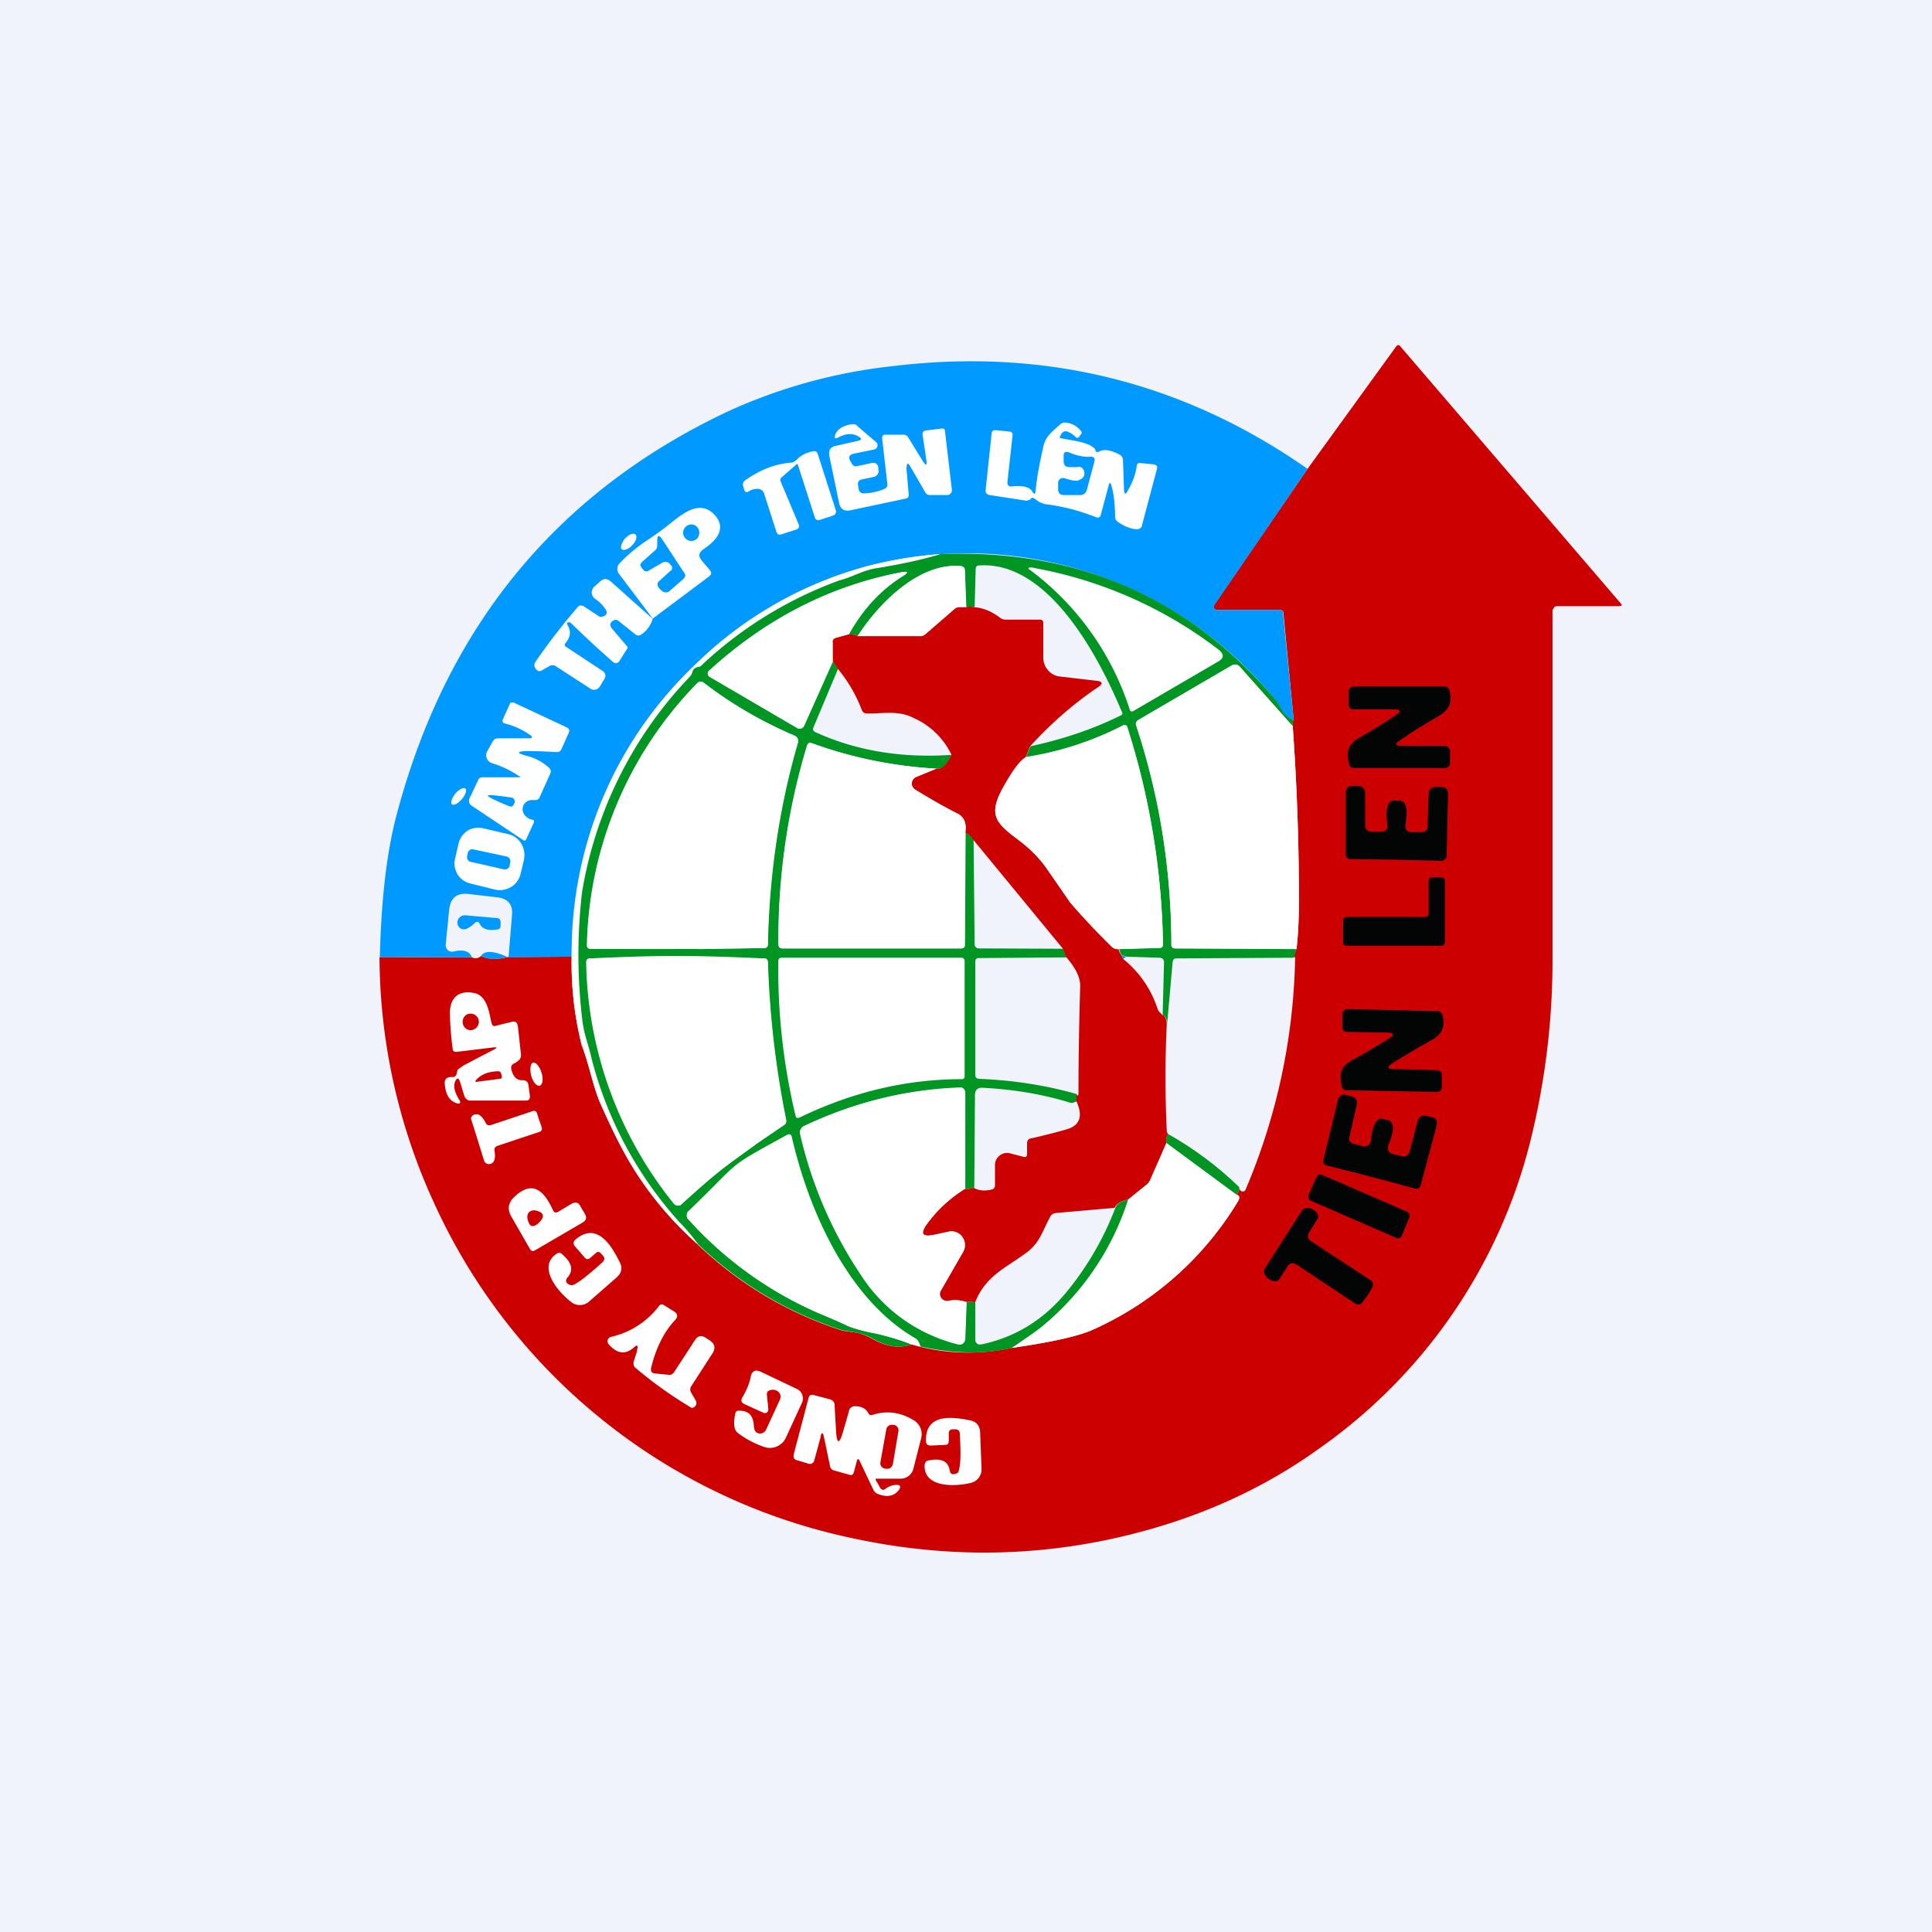 <!-- by TradingView --><svg width="56" height="56" viewBox="0 0 56 56" xmlns="http://www.w3.org/2000/svg"><path fill="#F0F3FA" d="M0 0h56v56H0z"/><path d="m11 27.74 2.68.01c.1.04.19.03.26-.04.21.1.47.11.77.03h.03l1.83-.01a9.7 9.7 0 0 0 .29 2.56c.21.54.32 1.16.53 1.66.25.57.47 1.04.68 1.42.54 1 1.26 1.9 2.15 2.7a10.84 10.84 0 0 0 4.2 2.5l.41.06c.15.03.3.09.48.19.4.22.77.27 1.11.15a5.87 5.87 0 0 0 2.9.1c1.19-.17 1.99-.35 2.4-.55a9.38 9.38 0 0 0 4.17-3.71c.05-.1.04-.16-.05-.18.07-.08.1-.16.07-.23.01.05.03.09.06.12a.09.09 0 0 0 .13-.03 17.97 17.97 0 0 0 1.44-6.73c-.04-.05-.06-.05-.05 0l.09-.26c.05-.43.07-.9.07-1.39 0-1.7-.06-3.4-.18-5.06 0-.13.01-.18.03-.17l-.3-3.1c0-.07-.04-.1-.1-.1h-1.83a.09.09 0 0 1-.08-.05.09.09 0 0 1 0-.09l2.71-3.95 2.57-3.55c.04-.05.08-.05.12 0l6.38 7.44c.06.06.04.09-.04.09h-1.8a.1.1 0 0 0-.1.07l-.03.04v10.07a21.73 21.73 0 0 1-.64 5.32 15.46 15.46 0 0 1-6.1 8.9c-1.62 1.17-3.45 2-5.5 2.51-2.69.67-5.44.7-8.26.06a17.2 17.2 0 0 1-11.9-9.63 17.21 17.21 0 0 1-1.6-7.17Z" fill="#CC0001"/><path d="m37.9 13.59-2.7 3.95a.09.09 0 0 0 .07.14h1.82c.07 0 .1.03.1.1l.31 3.1a.68.68 0 0 1-.34-.28l-.15-.26a11.52 11.52 0 0 0-11.84-3.94 11.3 11.3 0 0 0-4.95 2.8 11.49 11.49 0 0 0-3.65 8.53l-1.83.02.1-1.22c.03-.31-.11-.48-.42-.52l-.86-.1c-.32-.03-.5.12-.54.45l-.1 1.01a.2.2 0 0 0 .06.17.19.19 0 0 0 .17.04c.28-.07.46-.01.53.17l-2.67-.01c.04-1.67.2-3.04.48-4.1 1.44-5.47 4.65-9.38 9.62-11.72a15.5 15.5 0 0 1 4.79-1.31c4.4-.53 8.41.47 12 2.98Z" fill="#09F"/><path d="m26.27 13.54.07.8c0 .06-.02.1-.08.11l-1.6.34c-.19.04-.3-.03-.34-.22l-.28-1.35c-.03-.17.03-.27.2-.3l.62-.14c.12-.02.13-.07.02-.13-.17-.1-.36-.09-.58.03-.1.05-.12.02-.09-.08.06-.15.21-.26.46-.3a.2.2 0 0 1 .1 0c.03 0 .06.02.08.05l.54.46a.12.12 0 0 1 .04.13.12.12 0 0 1-.1.09l-.58.12c-.13.03-.17.1-.1.22l.04.07c.04.06.09.09.16.07l.42-.09c.1-.02.16.02.19.13v.07c.02.04 0 .09-.02.12a.17.17 0 0 1-.1.08l-.37.08a.13.13 0 0 0-.08.05.13.13 0 0 0-.02.1l.02.13a.14.14 0 0 0 .15.12c.2 0 .4-.05.6-.13.06-.03.09-.08.08-.15l-.15-1.31c0-.08.02-.11.1-.11h.5a.16.16 0 0 1 .15.07l.43.7c.1.14.12.13.1-.04l-.11-.74a.1.1 0 0 1 .08-.11l.49-.06c.05 0 .08.02.08.07l.2 1.7a.14.14 0 0 1-.14.16h-.49a.15.15 0 0 1-.14-.08l-.44-.76c-.06-.1-.1-.09-.1.03ZM31.86 13.09c.13-.08.33-.05.6.09.05.03.08.08.09.14l.03.88c.01.14.05.14.11.02.14-.24.23-.48.26-.72.01-.06.05-.09.1-.08l.38.04c.1.01.13.06.1.15l-.43 1.62c0 .03-.02.06-.05.08a.14.14 0 0 1-.09.03c-.16 0-.34-.07-.54-.2a.2.2 0 0 1-.1-.17c0-.33-.03-.62-.1-.88-.03-.12-.06-.12-.09 0l-.22.82c-.02.09-.07.11-.15.08a5.8 5.8 0 0 0-1.41-.37.61.61 0 0 1-.3-.12c-.1-.08-.15-.09-.17-.04a.07.07 0 0 1-.05.03.2.2 0 0 1-.1.02l-1.04-.16c-.1-.02-.13-.07-.12-.16l.17-1.6c0-.1.05-.13.14-.12l.38.04c.06 0 .1.05.09.11l-.15 1.35c0 .1.03.13.12.13.33-.04.54.02.61.16.05.08.08.07.09-.05.03-.34.11-.78.23-1.3.07-.27.25-.4.47-.6a.21.21 0 0 1 .18-.06c.17.02.32.1.44.25.01.03.02.05 0 .08l-.04.05c-.04.07-.09.08-.14.02a.62.62 0 0 0-.22-.14.14.14 0 0 0-.17.06l-.04.07c-.02.03-.02.05.02.06.25.06.74.1.94.27.03.02.05.04.06.07.01.06.05.08.1.05ZM23.11 13.44l-.46.4a.1.1 0 0 0-.03.06.1.1 0 0 0 .01.06l.52 1.24c.03.07 0 .12-.07.15l-.44.14c-.07.02-.1 0-.13-.06l-.36-1.12c-.03-.09-.09-.13-.18-.14-.1 0-.19.02-.26.07-.07.04-.12.03-.14-.05l-.03-.1c-.02-.06 0-.12.05-.16.43-.31.87-.48 1.33-.52.06 0 .12-.03.17-.08.13-.14.3-.22.48-.25.07-.01.11.01.13.07l.52 1.62c.03.09 0 .15-.09.18l-.37.12a.1.1 0 0 1-.08 0 .11.11 0 0 1-.06-.07l-.5-1.55a.01.01 0 0 0-.01 0Z" fill="#fff"/><path d="M31.25 13.54H31c-.11 0-.17-.06-.17-.17v-.16c0-.1.05-.13.15-.1.23.1.44.14.61.13.12-.01.16.04.13.15l-.22.82a.19.19 0 0 1-.07.1.18.18 0 0 1-.1.04h-.49c-.11 0-.17-.06-.17-.17V14a.14.14 0 0 1 .06-.12.14.14 0 0 1 .12-.02c.21.07.35.09.42.06.14-.06.19-.15.15-.27a.16.16 0 0 0-.17-.12Z" fill="#09F"/><path d="m18.92 17.93-.98-1.3a.23.23 0 0 1 .01-.29c.2-.22.44-.42.72-.62.32-.21.55-.38.7-.5.38-.3.94-.81 1.39-.24.23.3.11.62-.37.94-.14.1-.16.2-.04.34l.22.26c.06.07.06.13-.02.19l-1.63 1.22Z" fill="#fff"/><path d="M20.04 15.68c.13 0 .23-.1.23-.24 0-.13-.1-.24-.23-.24s-.24.11-.24.24.1.24.24.24Z" fill="#09F"/><path d="M18.12 15.6c-.1.13-.15.27-.1.32.06.05.2 0 .3-.11.12-.12.16-.26.1-.32-.06-.05-.2 0-.3.12Z" fill="#fff"/><path d="M19.44 16.55a.11.11 0 0 0 .04-.08c0-.03 0-.06-.03-.08l-.04-.05a.17.17 0 0 0-.21-.03l-.4.23a.1.1 0 0 1-.08.02.11.11 0 0 1-.07-.04l-.05-.06c-.05-.06-.05-.12.02-.18l.37-.33a.17.17 0 0 0 .06-.13v-.13c0-.19.05-.2.15-.05l.63.96c.05.06.04.12-.02.18l-.4.35a.15.15 0 0 1-.1.04c-.03 0-.06 0-.09-.02a.46.46 0 0 1-.13-.12.14.14 0 0 1-.03-.1c0-.03.02-.07.05-.09l.33-.3Z" fill="#09F"/><path d="M27.25 16.06c-.59.18-1.18.3-1.79.4-.46.07-.74.26-1.13.36a11.63 11.63 0 0 0-3.99 2.46.22.22 0 0 1-.11.05c-.1.02-.15.06-.17.15a.33.33 0 0 1-.08.14 11.8 11.8 0 0 0-3.11 6.25 15.8 15.8 0 0 0 0 3.62c.04.49.17.75.27 1.2a11.24 11.24 0 0 0 2.54 4.73c.2.2.38.41.54.64a9.74 9.74 0 0 1-2.15-2.7c-.2-.37-.43-.84-.68-1.4-.21-.5-.32-1.13-.53-1.67a9.69 9.69 0 0 1-.29-2.56c.04-3.4 1.26-6.25 3.65-8.53a11.3 11.3 0 0 1 7.03-3.14Z" fill="#fff"/><path d="M37.5 20.88c-.02-.01-.03.04-.03.17l-1.54-1.73a.19.19 0 0 0-.23-.03L33 20.87c-.06.04-.08.1-.06.16.67 2 1 4.12 1.02 6.34 0 .08.03.12.1.12l3.53.01-.09.26-3.4.02c-.07 0-.1.04-.11.1l-.16 1.8c-.02-.17-.06-.25-.13-.26l.04-1.53a.12.12 0 0 0-.08-.12.13.13 0 0 0-.05-.01l-.96-.03-.14-.05a.5.5 0 0 1-.07-.17l1.17-.03c.07 0 .1-.04.1-.11a21.78 21.78 0 0 0-1.04-6.32.1.1 0 0 0-.08-.04 9.31 9.31 0 0 1-2.85.93l.13-.31c.93-.2 1.8-.49 2.61-.89.05-.02.07-.06.04-.1-.66-1.58-2.12-4.39-4.14-4.25-.07 0-.1.04-.1.11l-.03 1.1a.72.72 0 0 0-.24 0l-.04-1.07c0-.07-.04-.1-.1-.12-1.2-.12-2.37 1.05-3 2.03-.06-.04-.14-.06-.27-.04.41-.74.93-1.3 1.57-1.7.18-.11.16-.15-.05-.11a11.25 11.25 0 0 0-5.6 2.9.11.11 0 0 0 .02.1l.04.03 2.53 1.48a.14.14 0 0 0 .2-.06l.84-1.88.14.23-.71 1.69c-.03.06-.01.11.05.14 1.18.54 2.5.76 3.96.66-.13.28-.28.42-.44.4a12.65 12.65 0 0 1-3.62-.74c-.06-.02-.1 0-.13.07a19.46 19.46 0 0 0-.83 5.75c0 .09.04.13.12.13h5.18c.06 0 .1-.03.1-.1l.02-3.25c.1.02.17.1.23.2l.03 3.02c0 .09.05.13.14.13l2.43.01.1.25-2.55.02c-.07 0-.1.04-.1.1v3.28c0 .08.03.11.1.12.98.04 1.92.18 2.83.44l.02.21-.08.03a.18.18 0 0 1-.13.01c-.74-.23-1.58-.38-2.52-.43-.15-.01-.23.06-.23.21l-.02 2.69c-.13.03-.21.04-.26.03v-2.8a.13.13 0 0 0-.05-.1.13.13 0 0 0-.09-.04c-1.56.05-3.08.43-4.54 1.12a.2.2 0 0 0-.1.23c.34 1.48.93 2.84 1.74 4.05a4.68 4.68 0 0 0 2.91 2.05.16.16 0 0 0 .11-.09.17.17 0 0 0 .02-.07l.04-1.07c.13-.02.21-.01.25.02v1.07a.14.14 0 0 0 .1.14h.07c1-.21 1.82-.72 2.49-1.54a8.74 8.74 0 0 0 1.4-2.42c.04-.12.17-.2.38-.24a7.87 7.87 0 0 1-3.38 4.3c-.8.19-1.69.17-2.65-.04-.03-.12-.08-.2-.15-.24-1.94-1.12-3.09-3.69-3.58-5.84-.02-.07-.06-.09-.12-.05l-.84.46-.1-.18.84-.57a.14.14 0 0 0 .06-.15c-.3-1.48-.48-3-.53-4.57 0-.07-.04-.11-.1-.11h-1.92v-.27l1.92-.03c.06 0 .1-.04.1-.1.04-2.04.33-3.99.87-5.85a.18.18 0 0 0-.01-.13.18.18 0 0 0-.1-.08c-.95-.41-1.83-.92-2.63-1.54a.13.13 0 0 0-.17.02 11.2 11.2 0 0 0-3.2 7.6c0 .06.03.1.1.1h3.12v.28H17.1c-.07 0-.1.04-.1.1a11.46 11.46 0 0 0 2.59 7.05.15.15 0 0 0 .11.01c.02 0 .04-.01.05-.03l1-.9 1.15-.83c-.02-.01.09.18.09.18-.46.26-.72.5-.84.78l-1.17.95a.2.2 0 0 0-.05.22 10.95 10.95 0 0 0 3.8 2.75c.36.15.64.27.84.37.15.07.42.14.81.22.35.08.7.18 1.05.32-.34.12-.7.07-1.1-.15-.18-.1-.34-.16-.49-.19l-.42-.07a10.84 10.84 0 0 1-4.19-2.5 5.3 5.3 0 0 0-.54-.64 11.24 11.24 0 0 1-2.54-4.73c-.1-.45-.23-.71-.28-1.2a15.78 15.78 0 0 1 0-3.62 11.8 11.8 0 0 1 3.12-6.25.33.33 0 0 0 .08-.14c.02-.09.08-.13.17-.15.04 0 .08-.02.11-.06a11.63 11.63 0 0 1 3.99-2.45c.4-.1.67-.3 1.13-.36.6-.1 1.2-.22 1.8-.4 3.99-.15 7.24 1.28 9.75 4.28l.15.26c.07.12.18.21.34.28Z" fill="#019623"/><path d="M28 17.6h-.18a.26.26 0 0 0-.17.06l-.8.71a.23.23 0 0 1-.16.06h-1.83c.63-.97 1.8-2.14 3-2.02.06.01.1.05.1.12l.04 1.06ZM30.01 16.47a12.4 12.4 0 0 1 5.31 2.36c.17.13.16.25-.02.35l-2.45 1.43a.07.07 0 0 1-.08 0l-.02-.03a8.15 8.15 0 0 0-2.88-4.05c-.1-.06-.07-.09.06-.08l.08.02Z" fill="#fff"/><path d="m24.6 18.4-.37.09c-.07.02-.1.06-.1.13l.01.54-.84 1.88a.14.14 0 0 1-.14.08c-.02 0-.04 0-.06-.02l-2.53-1.48a.11.11 0 0 1-.05-.13c0-.02.02-.04.03-.05 1.65-1.5 3.5-2.46 5.56-2.85.21-.04.23 0 .05.11-.64.4-1.16.96-1.57 1.7ZM18.92 17.93a.81.81 0 0 1-.33.46c-.06.04-.12.04-.17 0l-.5-.4c-.04-.03-.1-.03-.15 0-.1.07-.1.15-.03.23l.44.52a.05.05 0 0 1 0 .06l-.22.35c-.05.08-.12.1-.2.03a31.96 31.96 0 0 1-1.23-1.14h-.06c-.02 0-.03 0-.03.02v.04c.12.19.1.36-.04.53-.04.05-.04.09.01.12l1.03.68c.12.07.14.17.06.28l-.12.2a.2.2 0 0 1-.2.08.2.2 0 0 1-.07-.03l-1-.65a.17.17 0 0 0-.19 0l-.21.12c-.07.04-.12.03-.17-.03-.06-.07-.07-.15-.01-.23.35-.51.76-1.04 1.22-1.58a.12.12 0 0 1 .07-.04l.08.01.47.31a.1.1 0 0 0 .1 0l.06-.02c.06-.04.07-.1.04-.16a1.08 1.08 0 0 0-.33-.34.22.22 0 0 1-.07-.26.21.21 0 0 1 .05-.08l.17-.15c.1-.1.21-.1.32 0l1.2 1.07Z" fill="#fff"/><path d="M28 17.6c.08-.02.16-.02.24 0 .26.02.5.12.74.3.05.04.1.06.17.06h.99c.06 0 .1.03.1.1v1c0 .14.05.27.14.37.09.1.21.17.35.18l1.03.12c.21.02.23.09.05.2-.68.46-1.33 1.02-1.95 1.7l-.13.32c-.18.11-.4.41-.67.9-.43.8-.17 1.02.46 1.5.34.25.62.54.83.84l.67.97c.38.44.78.86 1.2 1.27.05.06.13.09.2.08a.5.5 0 0 0 .08.17l.06.12c.48.39.81.88 1 1.46.02.04.04.08.08.1l.05.06c.07 0 .11.1.13.25a32.7 32.7 0 0 0 0 3.12c0 .03.02.05.04.08a.33.33 0 0 0-.05.26l-.47 1.07a.38.38 0 0 1-.12.15l-.52.42c-.21.04-.34.12-.39.24l-1.71.15a.2.2 0 0 0-.16.11c-.24.44-.3.77-.73 1.07-.56.41-1.15.65-1.45 1.42-.04-.03-.12-.04-.25-.02a1.02 1.02 0 0 0-.54-.03.2.2 0 0 1-.2-.08.2.2 0 0 1 0-.22l.65-1.13a.4.4 0 0 0-.2-.56.38.38 0 0 0-.22-.02l-.44.1c-.33.06-.4-.04-.2-.32a3.9 3.9 0 0 1 1.11-1.02c.05.01.14 0 .26-.03.13.08.3.1.51.05.07-.01.1-.06.1-.13v-.58a.35.35 0 0 1 .14-.28.34.34 0 0 1 .3-.06l.38.1c.07.02.11 0 .11-.09v-.3c0-.08.04-.13.1-.14.23-.05.57-.13 1.03-.26.4-.11.5-.38.3-.82v-.21c.04.07.06.06.06-.04 0-1.03.02-2.06.05-3.1 0-.23-.12-.5-.4-.82l-.1-.25-2.6-3.16c-.06-.1-.14-.18-.23-.2.04-.27-.03-.45-.21-.55-.38-.19-.8-.43-1.24-.7a.2.2 0 0 1-.1-.2.2.2 0 0 1 .13-.17l.58-.24c.16.02.31-.12.44-.4a2.2 2.2 0 0 0-1.1-1.07c-.45-.23-.88-.12-1.35-.13a.15.15 0 0 1-.15-.1 4.23 4.23 0 0 0-.7-1.2l-.14-.22v-.54c-.01-.07.02-.11.09-.13l.36-.1c.13 0 .21 0 .27.05h1.83c.06 0 .11-.03.15-.07l.81-.7c.05-.05.1-.07.17-.07H28Z" fill="#CC0001"/><path d="M37.47 21.05c.12 1.67.18 3.35.18 5.06 0 .5-.02.96-.07 1.4l-3.52-.02c-.08 0-.11-.04-.11-.12a20.18 20.18 0 0 0-1.02-6.34c-.02-.07 0-.12.06-.16l2.71-1.58a.18.18 0 0 1 .23.03l1.54 1.73ZM17.11 27.5c-.07 0-.1-.04-.1-.1a11.2 11.2 0 0 1 3.2-7.6.13.13 0 0 1 .17-.02c.8.62 1.68 1.13 2.64 1.54.04.01.07.05.09.09.02.03.02.08.01.12-.54 1.86-.83 3.8-.87 5.84 0 .07-.04.11-.1.11-2.03.03-3.14.03-5.04.02Z" fill="#fff"/><path d="M40.4 20.56h-1.16c-.1 0-.15-.05-.15-.16v-.33c0-.11.06-.17.17-.17h2.6c.08 0 .13.03.15.1.1.34 0 .57-.3.75-.49.28-.86.52-1.12.7-.18.11-.16.17.05.17h1.24c.04 0 .08.02.1.05.04.03.05.07.05.11v.32c0 .1-.05.16-.16.16h-2.61c-.09 0-.14-.04-.16-.12-.06-.31-.06-.54.26-.73.38-.22.74-.44 1.1-.68.17-.11.15-.17-.06-.17Z" fill="#030404"/><path d="M15.05 22.5a2.89 2.89 0 0 0-.79-.38.24.24 0 0 1-.15-.14.24.24 0 0 1 .01-.2l.17-.3a.17.17 0 0 1 .15-.08h.89c.11 0 .12-.04.03-.1a2.17 2.17 0 0 0-.73-.33c-.06-.02-.08-.06-.05-.13l.2-.44c0-.02.02-.03.04-.04h.06l1.54.72c.08.04.1.1.06.17l-.2.45a.14.14 0 0 1-.15.1c-.5-.03-.77-.03-.81-.03-.36 0-.37.06-.01.15.22.06.42.17.6.33a.14.14 0 0 1 .04.17l-.3.67a.14.14 0 0 1-.14.1h-.09a.27.27 0 0 0-.25.16.27.27 0 0 0 .06.3c.06.06.13.1.2.11.05.01.06.04.04.09l-.22.48a.05.05 0 0 1-.03.03.05.05 0 0 1-.04 0l-1.5-1a.17.17 0 0 1-.08-.1.17.17 0 0 1 .01-.12l.25-.53a.12.12 0 0 1 .11-.08h1.07c.05 0 .05-.01.01-.04ZM32.43 27.51a.27.27 0 0 1-.22-.08c-.41-.4-.81-.83-1.19-1.27l-.67-.97c-.2-.3-.49-.59-.83-.85-.63-.47-.89-.7-.46-1.48.27-.5.49-.8.67-.91a9.31 9.31 0 0 0 2.85-.94.1.1 0 0 1 .08.04 21.78 21.78 0 0 1 1.05 6.32c0 .07-.04.1-.1.1l-1.18.04ZM27.14 22.28l-.58.24a.2.2 0 0 0-.13.17.2.2 0 0 0 .1.2c.44.27.86.51 1.24.7.18.1.25.28.21.55l-.02 3.25c0 .07-.04.1-.1.1h-5.18c-.08 0-.12-.04-.12-.13-.01-1.97.27-3.89.83-5.75.03-.07.07-.1.13-.07 1.17.43 2.38.67 3.62.74ZM13.2 23c-.1.13-.15.27-.1.31.05.05.18-.02.29-.15.1-.12.15-.26.1-.3-.05-.05-.18.02-.29.14Z" fill="#fff"/><path d="M40.47 24.92a295.36 295.36 0 0 0-1.37-.02.14.14 0 0 1-.08-.08.14.14 0 0 1-.01-.05v-1.79c0-.13.07-.2.2-.2h.13c.16 0 .23.08.23.24v.89c0 .13.07.2.2.2h.24c.16 0 .23-.08.2-.23-.06-.5.03-.72.27-.67.26-.05.34.18.26.67-.02.16.04.24.2.24h.24c.13.01.2-.05.2-.19l.03-.89c0-.16.08-.23.24-.23h.12c.14 0 .2.08.2.22l-.04 1.78a.14.14 0 0 1-.05.1.14.14 0 0 1-.1.04l-1.31-.03Z" fill="#030404"/><path d="m14.91 23.28-.03.06c-.03.04-.07.05-.12.03-.42-.17-.63-.28-.62-.31 0-.03.24-.01.7.06.04.01.07.04.08.1v.06Z" fill="#09F"/><path d="M15.09 25.33a.61.61 0 0 1-.49.46.6.6 0 0 1-.23 0l-.73-.18a.6.6 0 0 1-.38-.27.6.6 0 0 1-.07-.45l.1-.43a.61.61 0 0 1 .26-.38.6.6 0 0 1 .46-.07l.73.17a.6.6 0 0 1 .45.5c.02.07.01.15 0 .23l-.1.42Z" fill="#fff"/><path d="m14.7 24.83-.98-.21a.13.13 0 0 0-.16.1l-.02.1c-.01.07.03.15.1.16l.97.22c.08.01.15-.04.16-.1l.02-.1a.14.14 0 0 0-.1-.17Z" fill="#09F"/><path d="M41.51 25.43h.28a.1.1 0 0 1 .06.03.1.1 0 0 1 .03.07v1.78a.1.1 0 0 1-.1.1h-2.75a.1.1 0 0 1-.07-.03.1.1 0 0 1-.03-.07v-.63a.1.1 0 0 1 .03-.07.1.1 0 0 1 .07-.03h2.29a.1.1 0 0 0 .06-.03.1.1 0 0 0 .03-.07v-.95a.1.1 0 0 1 .03-.07.1.1 0 0 1 .07-.03Z" fill="#030404"/><path d="M13.89 26.75a.06.06 0 0 0-.04-.03h-.03l-.03.01c-.24.23-.4.27-.5.12a.2.2 0 0 1 0-.22.22.22 0 0 1 .2-.1l.9.08c.09 0 .13.06.12.16v.07c0 .06-.04.1-.1.1-.26.05-.44-.01-.52-.19ZM14.7 27.74c-.3.08-.55.08-.76-.03.1-.16.36-.16.77.03Z" fill="#09F"/><path d="M22.14 27.78c.07 0 .11.04.11.1.05 1.58.23 3.1.53 4.58.01.06 0 .12-.06.15-1.26.86-1.71 1.16-2.98 2.3a.15.15 0 0 1-.21-.02 11.46 11.46 0 0 1-2.54-7c0-.07.03-.1.1-.11 1.98-.09 2.85-.1 5.05 0Z" fill="#fff"/><path d="m32.64 27.73-.08.07-.06-.12.14.05Z" fill="#09F"/><path d="M22.66 27.76h5.21c.03 0 .05.01.06.03.02.01.03.03.03.06v3.35c0 .05-.03.08-.08.08-1.62 0-3.19.38-4.7 1.11-.07.03-.1.02-.12-.05a18.2 18.2 0 0 1-.5-4.48c0-.07.04-.1.1-.1ZM14.3 30.36l-1.07.13c-.07 0-.1-.02-.11-.1a9.1 9.1 0 0 1-.08-1.04c.01-.44.26-.65.69-.57.4.07.45.6.51.84.02.1.06.13.1.12l.49-.12c.1-.03.16.01.18.12l.09.82a.2.2 0 0 1-.07.18.56.56 0 0 1-.14.09.14.14 0 0 0-.07.16c.05.22.16.33.33.32.1 0 .16.05.17.16l.04.3c0 .09-.03.13-.11.13h-1.62c-.08 0-.14-.05-.17-.13l-.13-.43c-.04-.1-.08-.1-.13-.01-.07.14-.03.33.13.58a.05.05 0 0 1 0 .06l-.02.02h-.03c-.25-.06-.37-.26-.39-.6 0-.12.07-.18.22-.17.08 0 .12-.04.13-.12l.03-.1.17-.12.88-.46c.1-.05.1-.07-.02-.06Z" fill="#fff"/><path d="m40.2 29.93-1.15-.02c-.1 0-.15-.06-.14-.16v-.33c0-.12.06-.17.18-.17l2.58.06c.07 0 .12.04.14.11.09.33-.01.56-.32.73-.48.27-.86.5-1.12.66-.18.12-.17.18.05.18l1.22.03a.15.15 0 0 1 .15.1v.38c0 .1-.06.16-.17.15l-2.59-.05c-.08 0-.13-.05-.14-.13-.06-.3-.06-.53.27-.72.37-.2.74-.42 1.1-.65.17-.1.15-.17-.06-.17Z" fill="#030404"/><path d="M13.64 29.86c.13 0 .24-.11.24-.24s-.1-.24-.24-.24c-.13 0-.23.1-.23.24 0 .13.1.24.23.24Z" fill="#CC0001"/><path d="M15.4 31.19c.05.18.16.3.24.28.09-.02.11-.19.06-.37-.06-.19-.17-.32-.25-.3-.08.03-.1.2-.05.39Z" fill="#fff"/><path d="m13.8 31.36-.02-.01v-.02c.14-.18.35-.27.66-.28l.05.01.03.04.02.07c.02.07 0 .1-.06.1l-.68.09Z" fill="#CC0001"/><path d="M27.97 34.46a3.9 3.9 0 0 0-1.1 1.02c-.2.28-.14.38.2.31l.43-.09a.38.38 0 0 1 .4.16.4.4 0 0 1 .02.42l-.65 1.13a.2.2 0 0 0 .1.28.2.2 0 0 0 .1.02c.18-.04.36-.03.54.03l-.04 1.07a.17.17 0 0 1-.06.13.16.16 0 0 1-.14.03 4.68 4.68 0 0 1-2.84-2.05 12.29 12.29 0 0 1-1.74-4.05.2.2 0 0 1 .1-.22 11.32 11.32 0 0 1 4.6-1.12.13.13 0 0 1 .06.07l.01.05.01 2.8Z" fill="#fff"/><path d="M40.16 32.46c.25.01.28.25.09.71-.06.15-.01.24.13.28l.24.06c.13.04.2-.01.24-.14l.23-.86c.04-.15.13-.2.29-.16l.12.03c.13.03.17.12.14.25l-.46 1.72a.14.14 0 0 1-.06.09.14.14 0 0 1-.11.01 128.9 128.9 0 0 0-2.6-.68.14.14 0 0 1-.05-.1v-.05l.42-1.73c.03-.13.11-.18.24-.15l.13.03c.15.03.2.13.17.28l-.2.87c-.04.13 0 .2.13.24l.24.06c.15.03.23-.03.25-.18.05-.5.2-.7.42-.58Z" fill="#030404"/><path d="m15.63 32.47.07.2c.02.07 0 .12-.07.14l-1.2.4c-.07.02-.1.06-.1.13.03.16.02.27-.03.34a.16.16 0 0 1-.15.06.15.15 0 0 1-.12-.1 123.83 123.83 0 0 0-.38-1.22.16.16 0 0 1 .12-.12h.09c.07.03.15.11.22.25.03.06.08.08.15.06l1.2-.4c.07-.03.12 0 .14.07l.06.2ZM26.67 39.03a.63.63 0 0 0-.25-.06c-.35-.14-.7-.24-1.05-.32a4.5 4.5 0 0 1-.81-.22c-.2-.1-.48-.22-.84-.37a10.95 10.95 0 0 1-3.8-2.75.21.21 0 0 1 0-.16.2.2 0 0 1 .05-.06c1.6-1.54 1-1.18 2.85-2.2.06-.03.1 0 .12.06.49 2.15 1.64 4.72 3.58 5.84.07.04.12.12.15.24Z" fill="#fff"/><path d="M33.86 32.87c.76.43 1.44.94 2.05 1.53.03.07 0 .15-.07.23l-2.03-1.5c-.02-.1 0-.2.05-.26Z" fill="#019623"/><path d="m33.8 33.13 2.04 1.5c.09.02.1.09.05.18a9.38 9.38 0 0 1-4.16 3.71c-.42.2-1.22.38-2.4.55l.81-.56a7.87 7.87 0 0 0 2.56-3.74l.52-.42c.05-.04.1-.1.12-.15l.47-1.07Z" fill="#fff"/><path d="m40.8 35.13-2.49-1.08a.12.12 0 0 0-.15.07l-.23.52c-.02.06 0 .13.06.16l2.48 1.08c.06.03.13 0 .16-.06l.22-.53a.12.12 0 0 0-.06-.16Z" fill="#030404"/><path d="m16.17 35.13.4-.24c.11-.06.2-.04.25.07l.13.22c.07.11.04.2-.07.26l-1.37.8c-.06.04-.11.03-.15-.04l-.54-.94c-.12-.2-.09-.4.08-.56.57-.55.9-.12 1.13.38.03.07.08.08.14.05Z" fill="#fff"/><path d="m39.65 37.53-.16.22a.15.15 0 0 1-.2.04l-1.73-1.15a.17.17 0 0 0-.23.05l-.24.37c-.04.07-.1.1-.18.07a.36.36 0 0 1-.24-.18.17.17 0 0 1 0-.19 271.3 271.3 0 0 1 1.07-1.67c.04-.06.1-.08.17-.08.1.01.2.06.26.15.05.07.05.13 0 .2l-.23.37a.18.18 0 0 0 .05.24l1.74 1.14a.15.15 0 0 1 .05.2l-.13.22Z" fill="#030404"/><path d="M15.63 35.43a.37.37 0 0 1-.14.1c-.07.02-.13 0-.16-.08-.06-.14-.06-.24 0-.31.08-.07.18-.08.32-.01.07.03.1.09.08.16a.37.37 0 0 1-.1.14Z" fill="#CC0001"/><path d="M16.47 37.22c.05.03.1.04.16.02.16-.08.45-.3.85-.67a.12.12 0 0 0 .01-.16l-.07-.08c-.05-.05-.1-.06-.15-.01l-.16.14c-.06.05-.12.05-.17-.02l-.27-.31c-.06-.07-.06-.14.01-.2.61-.52 1.03.14 1.28.65.09.17.06.32-.09.45l-.8.7a.4.4 0 0 1-.5.02c-.41-.31-.99-1.02-.45-1.4.06-.05.12-.05.17 0 .29.25.34.47.16.68-.06.07-.06.13.02.19ZM18.46 39.15c.05-.16.01-.19-.1-.08-.24.2-.48.17-.72-.11a.13.13 0 0 1 .07-.21 2.4 2.4 0 0 0 1.38-.88c.05-.07.1-.08.17-.03l.29.18c.1.07.1.15.02.24-.33.35-.56.82-.7 1.4-.01.09.02.14.11.15l.4.04c.07.01.12-.02.16-.08l.6-.92c.08-.13.19-.16.32-.07l.11.07c.15.1.18.23.08.38l-.62.96a.17.17 0 0 0 0 .17l.14.24c.03.06.02.12-.03.17a.15.15 0 0 1-.09.04 12.1 12.1 0 0 1-1.64-1.17c-.04-.04-.06-.1-.04-.18l.1-.31ZM22.23 40.44l.04.4a.11.11 0 0 1-.04.1.1.1 0 0 1-.1.01l-.55-.25c-.1-.05-.11-.11-.06-.2.13-.22.21-.42.24-.6.04-.16.13-.21.29-.14l1.05.5a.3.3 0 0 1 .15.16.3.3 0 0 1 0 .23l-.47 1.02a.51.51 0 0 1-.6.28 2.7 2.7 0 0 1-.8-.42c-.1-.08-.13-.26-.07-.54.01-.08.06-.11.13-.1.26 0 .4.15.41.44.01.15.07.22.18.22.09 0 .14-.04.18-.12l.4-.87a.19.19 0 0 0-.05-.22.25.25 0 0 0-.22-.05c-.09.02-.12.07-.11.15ZM23.79 41.64l-.19.7a.13.13 0 0 1-.15.09l-.33-.1c-.1-.02-.14-.08-.11-.19l.43-1.63c.02-.07.07-.1.16-.07l.46.12c.08.03.13.08.13.16l.04.7c.02.46.1.47.22.03l.17-.59c.01-.03.03-.05.06-.07a.16.16 0 0 1 .09-.03c.2 0 .32.06.4.2.02.05.06.07.12.05.41-.13.81-.08 1.2.16a.47.47 0 0 1 .21.52l-.23.9a.38.38 0 0 1-.36.27h-.7c-.03 0-.04.02-.02.05l.12.21c.04.07.09.08.15.04a.53.53 0 0 1 .33-.12c.1 0 .13.05.07.14-.14.19-.35.23-.62.12a.24.24 0 0 1-.13-.13 703 703 0 0 0-.38-.8c-.04-.1-.08-.1-.1 0l-.08.3c-.02.07-.06.1-.12.08l-.46-.13a.15.15 0 0 1-.11-.12l-.18-.86c-.03-.13-.06-.13-.1 0ZM27.53 42.62c.01.1.07.13.16.1.06-.01.1-.05.1-.1.06-.18.06-.54.03-1.08a.11.11 0 0 0-.04-.08.11.11 0 0 0-.08-.03h-.1c-.07.01-.1.05-.1.12v.2c0 .09-.03.13-.1.13l-.42.02c-.09 0-.14-.04-.14-.13-.02-.8.74-.71 1.28-.6.19.04.28.16.29.35l.04 1.05a.4.4 0 0 1-.3.41c-.49.12-1.38.14-1.35-.52.01-.07.05-.12.12-.13.36-.07.57.02.61.3Z" fill="#fff"/><path d="M25.91 41.3h-.04a.16.16 0 0 0-.18.13l-.17.95c-.02.09.04.17.13.19h.03c.1.02.18-.04.2-.13l.16-.95a.16.16 0 0 0-.13-.19Z" fill="#CC0001"/></svg>